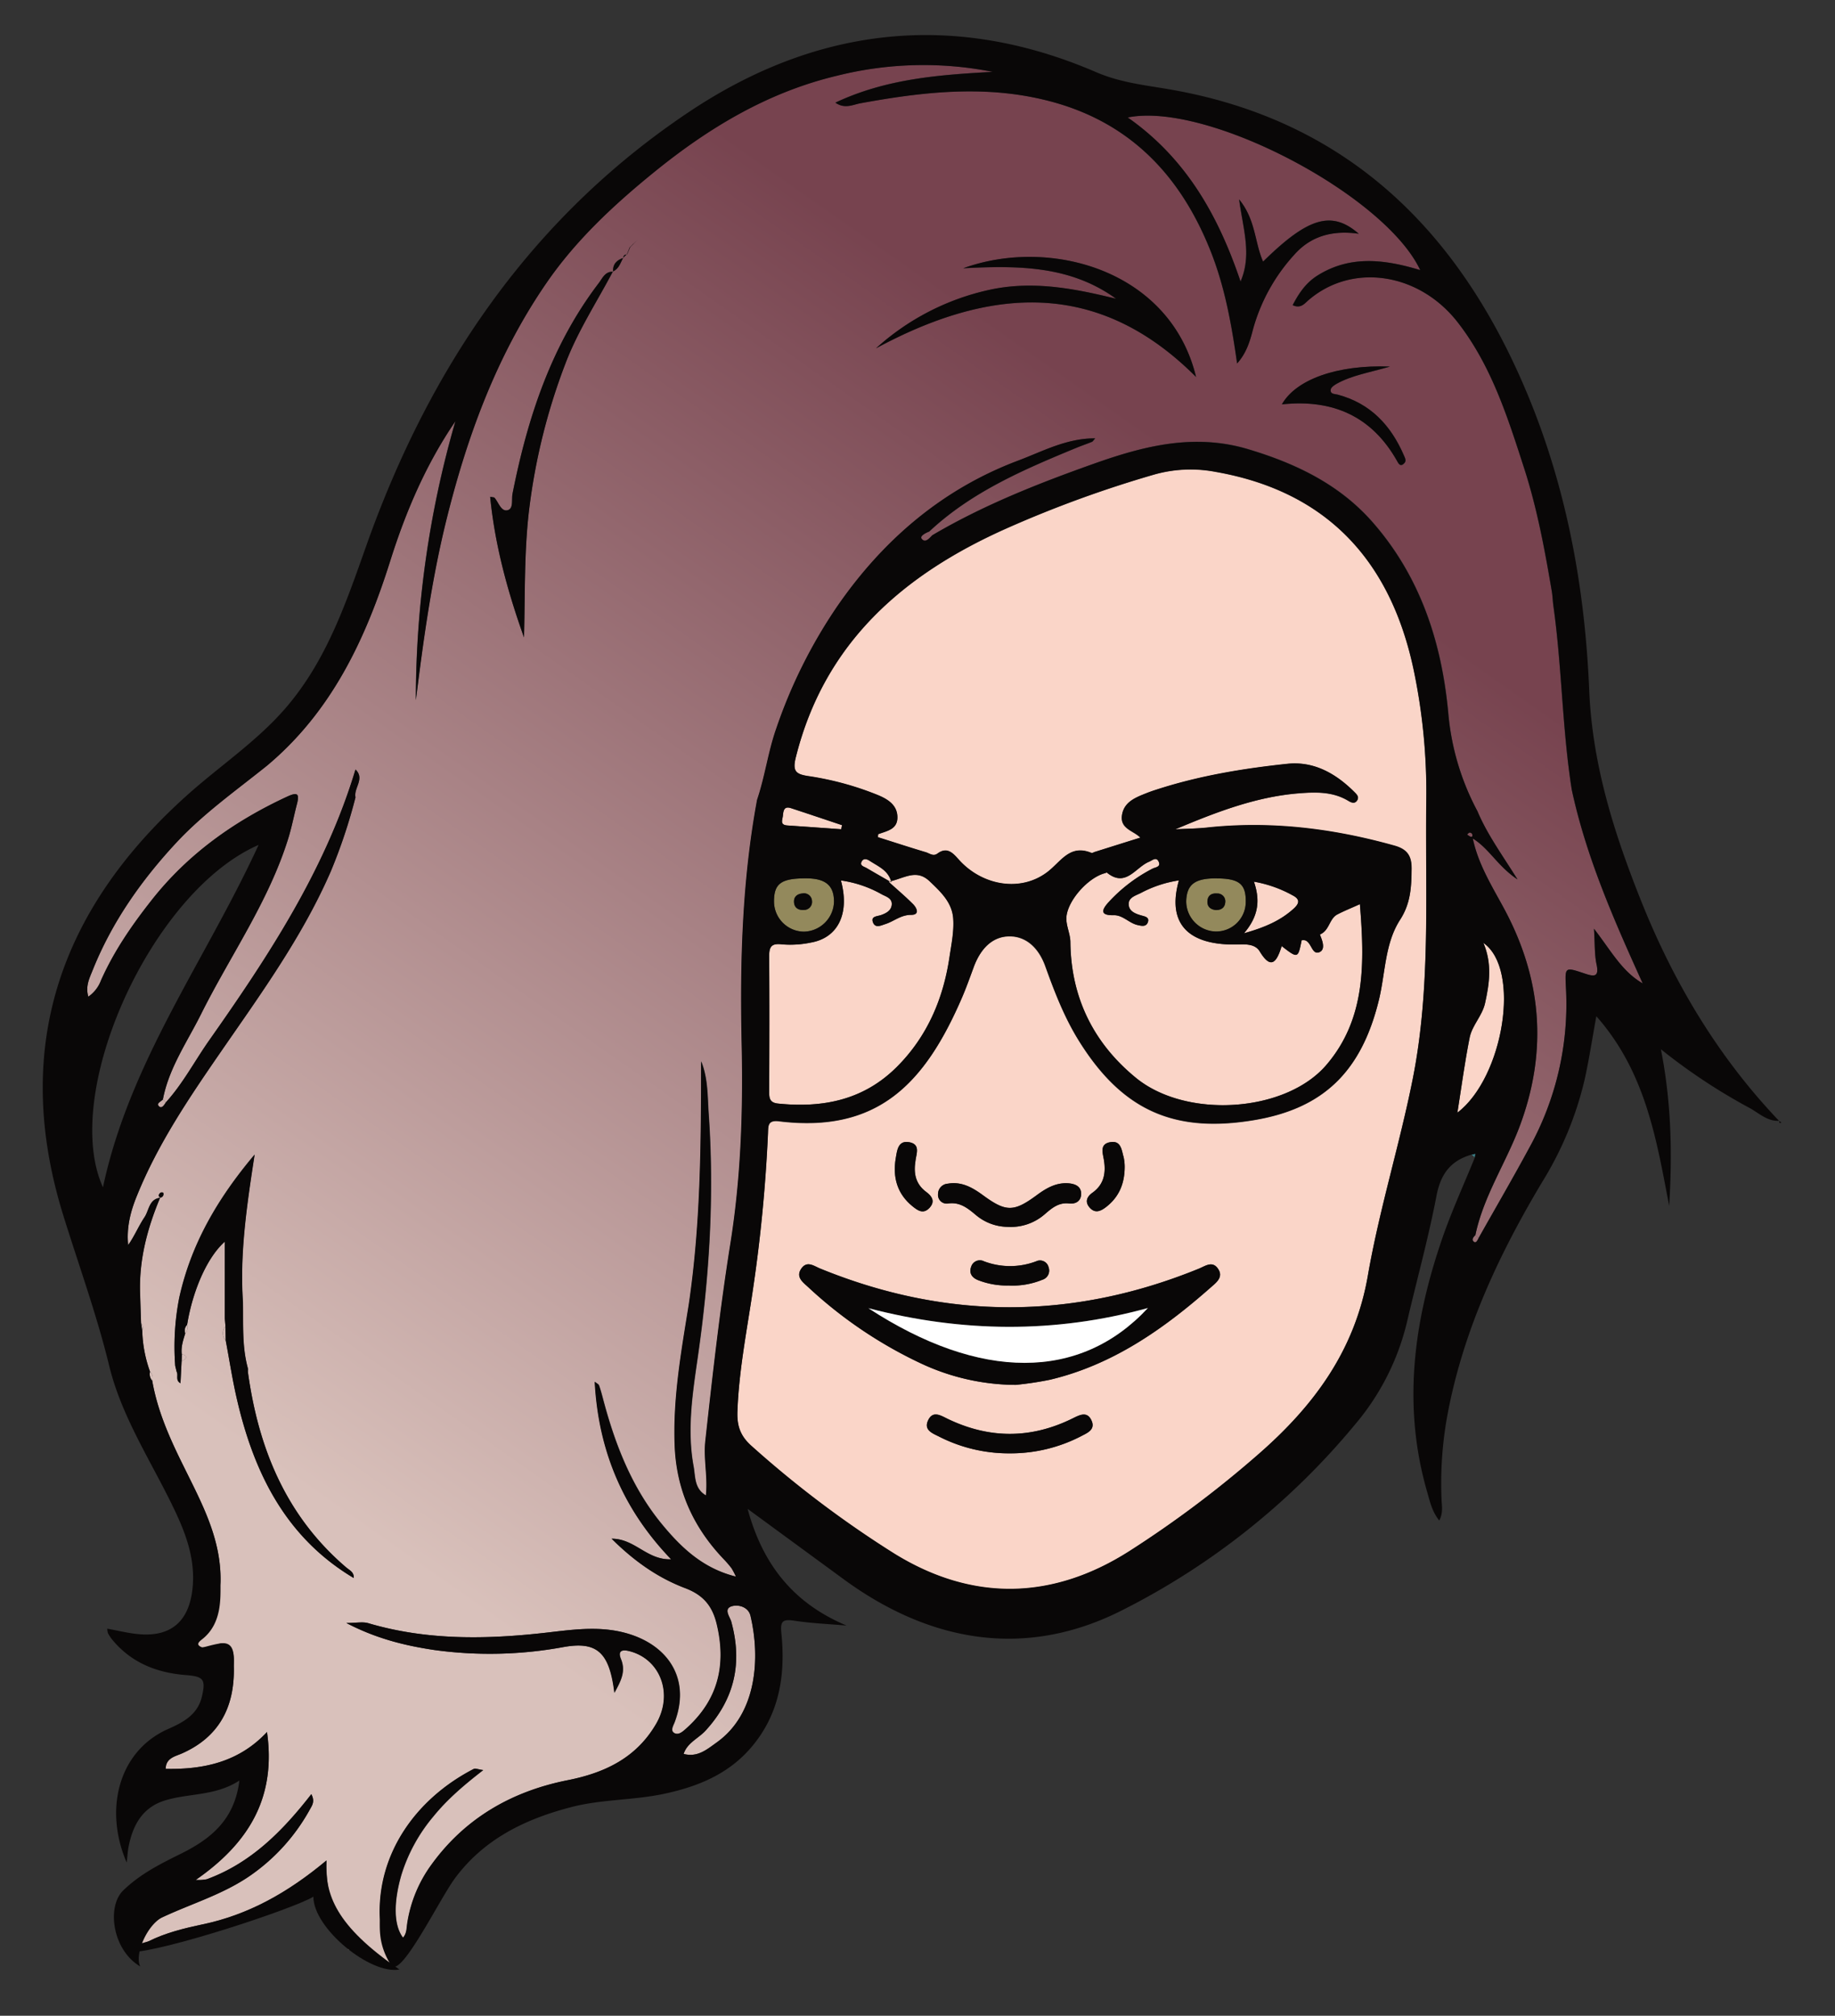 <svg id="Layer_1" data-name="Layer 1" xmlns="http://www.w3.org/2000/svg" xmlns:xlink="http://www.w3.org/1999/xlink" width="527" height="579" viewBox="0 0 527 579"><rect x="0" y="0" width="527" height="579" fill="#333333" stroke="none"/><defs><style>.cls-1{fill:url(#linear-gradient);}.cls-2{fill:url(#linear-gradient-2);}.cls-3{fill:url(#linear-gradient-3);}.cls-4{fill:url(#linear-gradient-4);}.cls-5{fill:url(#linear-gradient-5);}.cls-6{fill:url(#linear-gradient-6);}.cls-7{fill:url(#linear-gradient-7);}.cls-8{fill:url(#linear-gradient-8);}.cls-9{fill:url(#linear-gradient-9);}.cls-10{fill:url(#linear-gradient-10);}.cls-11{fill:url(#linear-gradient-11);}.cls-12{fill:url(#linear-gradient-12);}.cls-13{fill:#090707;}.cls-14{fill:#fad5c8;}.cls-15{fill:#93895c;}.cls-16{fill:#388189;}.cls-17{fill:#fff;}</style><linearGradient id="linear-gradient" x1="231.18" y1="53.94" x2="7.85" y2="371.94" gradientUnits="userSpaceOnUse"><stop offset="0" stop-color="#77434f"/><stop offset="1" stop-color="#d9c1bb"/></linearGradient><linearGradient id="linear-gradient-2" x1="265.98" y1="78.38" x2="42.65" y2="396.38" xlink:href="#linear-gradient"/><linearGradient id="linear-gradient-3" x1="257.51" y1="72.43" x2="34.17" y2="390.43" xlink:href="#linear-gradient"/><linearGradient id="linear-gradient-4" x1="502.12" y1="244.22" x2="278.79" y2="562.22" xlink:href="#linear-gradient"/><linearGradient id="linear-gradient-5" x1="446.52" y1="205.17" x2="223.19" y2="523.17" xlink:href="#linear-gradient"/><linearGradient id="linear-gradient-6" x1="348.42" y1="136.28" x2="125.09" y2="454.28" xlink:href="#linear-gradient"/><linearGradient id="linear-gradient-7" x1="416.85" y1="184.33" x2="193.51" y2="502.33" xlink:href="#linear-gradient"/><linearGradient id="linear-gradient-8" x1="269.58" y1="80.91" x2="46.25" y2="398.91" xlink:href="#linear-gradient"/><linearGradient id="linear-gradient-9" x1="274.52" y1="84.38" x2="51.18" y2="402.38" xlink:href="#linear-gradient"/><linearGradient id="linear-gradient-10" x1="266.35" y1="78.64" x2="43.02" y2="396.64" xlink:href="#linear-gradient"/><linearGradient id="linear-gradient-11" x1="283.76" y1="90.87" x2="60.43" y2="408.87" xlink:href="#linear-gradient"/><linearGradient id="linear-gradient-12" x1="269.77" y1="81.04" x2="46.44" y2="399.04" xlink:href="#linear-gradient"/></defs><title>face</title><path class="cls-1" d="M47.63,316.67c-.5.77-1.17,2-2,1.06s.68-1.32,1.18-1.94Z"/><path class="cls-2" d="M43.09,394a2.49,2.49,0,0,1,.63,2.6A2.83,2.83,0,0,1,43.09,394Z"/><path class="cls-3" d="M40.5,380.08a2.19,2.19,0,0,1,.34,2.2C40.73,381.55,40.61,380.81,40.5,380.08Z"/><path class="cls-4" d="M424.64,355.61c-.27.58-.71,1.49-1.27,1.12-.91-.6-.23-1.38.35-2Z"/><path class="cls-5" d="M421.35,239.7c.24-.2.46-.52.71-.55a.91.91,0,0,1,.74.4c.1.39.21,1.07-.63.71A5.19,5.19,0,0,1,421.35,239.7Z"/><path class="cls-6" d="M471.74,282.45c-8.19-18.09-16.19-36.18-20.37-55.66-2.75-17.47-2.81-35.2-5.26-52.69-.21-1.48-.24-3-.5-4.46-2-11.79-4.18-23.58-7.86-35-4.75-14.71-9.42-29.56-19.08-42-11.19-14.45-30.56-17.28-43.1-6.27-1,.88-2.11,2.32-4.35,1.27,1.76-3.4,3.79-6.41,7.09-8.49,9.4-5.92,19.29-4.68,29.54-1.58-10.1-21.58-61.25-48.47-84-43.84,16.93,11.87,26.1,28.46,32.4,47.12,3.31-7.66.74-15-.41-23.59,4.79,5.86,4.43,12.34,6.88,17.87,12.87-12.67,19.69-14.79,27.48-8-7.62-1.1-13.86.71-18.57,6.07a52.43,52.43,0,0,0-11.85,21.54c-.85,3.3-1.85,6.66-4.52,9.65-1.57-11.1-3.47-21.7-7.43-31.83-8.87-22.67-24.1-38.32-48.36-44-17.55-4.14-35-2.1-52.4,1.09-2.19.41-4.52,1.71-7.18-.18,14.58-6.88,29.83-8,45.19-8.84a102.08,102.08,0,0,0-44.78,1.12c-19.83,4.73-36.78,14.94-52.41,27.63-11.61,9.42-22.6,19.65-31.06,32-14.43,21-23,44.68-29,69.34-4,16.59-6.33,33.48-8.42,50.4a288.63,288.63,0,0,1,11.36-80.15c-8.49,12.4-14.27,26-18.71,40.08-7.09,22.52-16.85,43.33-35.44,58.89C67.88,227,58.5,233.62,50.75,241.92c-10.09,10.83-18.59,22.88-24.14,36.75-.89,2.23-2.14,4.61-1.24,7.61A9.92,9.92,0,0,0,29,281.61c3.74-8.41,8.89-15.88,14.57-23.08C54,245.29,67.26,235.88,82.43,228.84c3.14-1.46,3.61-.78,2.82,2.22-.83,3.2-1.45,6.46-2.42,9.62-5.63,18.25-16.72,33.81-25.13,50.69-4,8-9.2,15.43-10.92,24.42.28.29.56.59.85.88,4.92-5.42,8.3-11.92,12.48-17.86,17.07-24.26,33.35-49,42-77.78,2.78,2.66-.59,5.36,0,8A154.12,154.12,0,0,1,95,250.29c-8.17,18.8-20.16,35.27-31.7,52-9.06,13.14-18,26.36-24,41.23-1.85,4.51-3,9.13-2.49,14.11,1.83-2.59,3-5.48,4.69-8,1.32-1.94,1.28-5.15,4.46-5.57C42.2,353,39.81,362.24,40.24,372c.08,2.68.17,5.37.26,8.05a2.19,2.19,0,0,1,.34,2.2A37.54,37.54,0,0,0,43.09,394a2.49,2.49,0,0,1,.63,2.6c1.51,8.72,5.1,16.7,9,24.55,5.17,10.53,10.83,20.75,10.62,33.11-.07,4.27-5.32,15.41-5.93,16.08,0,.77-3.84,2.86.68,2.87.66-.06,4.31.05,5.07-1.15,4.76.33,3.93,4.26,4,6.95.2,11.23-4.15,19.88-14.9,24.64-1.94.86-4.63,1.3-4.68,4.43,11,.23,21.1-2,29.1-10.58,2.51,17.79-4.18,31.2-20.46,42.48a12.36,12.36,0,0,0,3.19-.2c12.67-4.64,21.77-13.85,30-24.43,1.09,2.07.24,3.21-.38,4.32a55.82,55.82,0,0,1-17.14,19.05c-7.72,5.36-16.68,8-25.08,11.91-4.41,2-9.34,3.76-10.73,9.37h5c-1-1.93.81-2,1.71-2.42,4.9-2.43,10.15-3.71,15.5-4.84,13-2.74,24.33-9,35.52-18.35-.41,9.79,2.92,17.71,6.27,25.61,3.33,0,9.27,4.94,12.61,4.94-.33-3.14-3.44-11.21-3.56-14.35-.67-18.33,10.5-34,27-42.5.43-.22,1.15.13,2.69.35-5.61,4.34-10.36,8.42-14.31,13.29a48,48,0,0,0-9.24,16.92c-2.31,8.08-2.11,14.5.52,17.93,1.13-1.24,1-2.79,1.24-4.24a38.36,38.36,0,0,1,7-16.83c9.72-13.4,23.17-21,39-24.16,10.87-2.14,19.8-6.51,25.44-16.16,5.09-8.69,1.21-18.67-7.66-20.92-2.28-.58-3.38,0-2.42,2.32,1.42,3.53-.05,6.27-1.89,9.63-1.4-11.55-4.95-14.8-14.44-13.16a116.72,116.72,0,0,1-37.2.89c-8.43-1.25-16.71-3.26-25.34-7.77,2.85,0,4.71-.41,6.3.06,16.91,5,34.14,4.67,51.37,2.69,5.63-.65,11.23-1.41,16.83-.89,15.37,1.44,25.22,12.11,19.78,26.61-.4,1.05-1.32,2.45-.11,3.14s2.39-.35,3.45-1.31c9.11-8.15,11.56-18.12,8.79-29.85-1.25-5.3-3.83-8.46-9.1-10.46-7.75-2.94-14.56-7.67-21.12-14.2,6.75,0,10.08,6.16,17.09,5.92-14-14.56-20.88-31.43-21.94-51,.58.48,1.08.7,1.2,1,.45,1.23.78,2.51,1.12,3.78,3.45,13.1,8.26,25.61,17,36.19,5.53,6.7,11.74,12.65,21.23,15a20.09,20.09,0,0,0-1.27-2.42,30.7,30.7,0,0,0-2.24-2.6c-8.69-9.12-13.56-19.75-14.07-32.56-.53-13.66,1.86-26.93,4-40.28,3.48-23.25,3.58-46.69,3.59-70.14,2,5,1.8,10.12,2.16,15.21,1.61,23.27.21,46.38-3.11,69.47-1.5,10.46-3.2,21.07-1.23,31.71.53,2.88.15,6.33,3.55,8.3.59-5.37-.73-10.46-.16-15.66,2.09-19,4.21-37.93,7.22-56.82s3.65-38.08,3.22-57.25c-.52-23.49.14-46.91,4.43-70.1,2.26-6.66,3.13-13.65,5.46-20.34a145.44,145.44,0,0,1,17.51-35.15c13.1-19,30.12-33.7,52-41.93,7.05-2.65,13.88-6.42,22.11-6.39-.51.57-.67.89-.92,1-1.53.62-3.11,1.15-4.64,1.79-15.07,6.22-30,12.63-42.13,24-2.86.36-2.6,2.28-2.46,2.45s2.26,1,3.3-1.4c14.64-8.64,30.37-14.86,46.32-20.53,14.45-5.14,28.93-8.88,44.51-4.2,13.64,4.09,26.06,10.06,35.53,20.79,13.81,15.65,20,34.65,21.88,55A73.19,73.19,0,0,0,424.31,233c2.77,6.6,7,12.4,11.51,19.6-5.7-3.8-8.16-8.89-12.84-11.75,1.54,7.33,5.41,13.53,8.84,19.87,10.89,20.1,12.73,40.71,4.79,62.33-3.94,10.73-10.52,20.35-12.89,31.7l.92.86c4.87-8.66,9.88-17.25,14.6-26a85.25,85.25,0,0,0,10.53-45.05c-.32-6.92-.67-6.94,5.43-4.91,2.66.89,4.1,1,3.32-2.67-.61-2.91-.46-6-.74-10.23C462.68,273.05,465.74,279,471.74,282.45ZM46,344c-.65-.45-.41-1,.06-1.41a.93.93,0,0,1,.76,0A1,1,0,0,1,46,344ZM68.09,402.1c-1.32-5.64-2.19-11.4-3.27-17.1a2.93,2.93,0,0,1-.06-4c-.06-.76-.13-1.51-.19-2.26V356.64C59.62,361.05,55.74,369.91,54,379l-.27,1.52A2.47,2.47,0,0,1,53.2,383c-.6,1.95-1.26,3.88-1,6,.61.12,1.35.31,1.2,1-.08.41-.81.68-1.25,1-.1,2.06-.21,4.13-.32,6.31-1.55-.83-.52-2.34-1.11-3.33l-.4-1.67a73.06,73.06,0,0,1,1.15-19.63c3.37-15.17,10.79-28.19,21.63-41.05-2.32,15-4.28,28.54-3.36,42.31h0c.13,6.37-.3,12.78,1.4,19a4.09,4.09,0,0,1,.28.7c0,.08-.16.21-.24.31,3,22,10.92,41.47,28.24,56.26.92.79,2.31,1.38,2.14,3C82.13,441.64,73,423.22,68.09,402.1Zm94.25-297.6a176.52,176.52,0,0,0-10.44,42.26c-1.41,12.06-1.1,24.14-1.42,36.32-4.66-13.07-8.34-26.36-9.72-40.4.7.16,1.12.12,1.27.3,1.15,1.36,1.88,4,3.7,3.57s1.11-3.06,1.46-4.79C151.52,120,158.31,99.21,172,81.26c1-1.36,1.77-3.24,4-3.21C171.33,86.83,165.88,95.14,162.34,104.5Zm13.72-26.56c-.09-2.06,1-3.21,2.86-3.84C178.16,75.52,177.72,77.19,176.06,77.94Zm3-4a.88.88,0,0,1,.87-.8ZM183,69h0l.13-.08Zm68.57,31.09a71.12,71.12,0,0,1,32.68-16.84c12.39-2.69,24.32-.37,36.3,2.58-13.13-9.53-28.17-9.59-43.9-8.76,25.09-9.09,59.49.63,66.87,31.23C315.18,79.86,284.06,82.52,251.55,100.07Zm151.53,33.22c-1.07.84-1.44-.23-1.78-.84-7.27-12.91-18.53-17.87-33.11-16.3,4-7.19,15.85-11.44,31-10.86-6,1.74-10.95,2.51-15.33,4.95-.67.38-1.57,1-1.68,1.59-.27,1.45,1.18,1.29,2,1.52,9.39,2.51,15.25,8.78,19,17.44C403.72,131.88,404,132.54,403.08,133.29Z"/><path class="cls-7" d="M210.38,461.31c-2.81.67-.74,3.12-.37,4.45,3.26,11.83,1,22.16-7.36,31.32-2.05,2.25-5.27,3.47-6.32,6.71,4,1.08,6.75-1.32,9.55-3.33,11.57-8.29,12.47-24.38,9.67-36.29C215,461.64,212.26,460.86,210.38,461.31Z"/><path class="cls-8" d="M52.19,391l.05-2c.61.12,1.35.31,1.2,1C53.36,390.41,52.63,390.68,52.19,391Z"/><path class="cls-9" d="M64.76,381l.06,4A2.93,2.93,0,0,1,64.76,381Z"/><path class="cls-10" d="M53.2,383a2.3,2.3,0,0,1,.57-2.47A2.47,2.47,0,0,1,53.2,383Z"/><path class="cls-11" d="M71.22,394l0-1a4.09,4.09,0,0,1,.28.7C71.48,393.77,71.3,393.9,71.22,394Z"/><path class="cls-12" d="M50.36,392.33l.4,1.67Z"/><path class="cls-13" d="M37.5,560.72c-1-1.94,4.31-2.7,5.21-3.14,4.9-2.43,10.15-3.71,15.5-4.84,13-2.74,24.33-9,35.52-18.35-.41,9.79,2.57,18.69,21,31.33C106.4,567.26,90,553.93,90,544.8,84.33,548.28,46.5,560.72,37.5,560.72Z"/><path class="cls-13" d="M511,322l.62.44c-.61.28-.72,0-.53-.51Z"/><path class="cls-14" d="M337.54,238.21c11.61-4.89,23.07-9.34,35.45-10.31,4.82-.38,9.67-.53,14.09,2.08.86.51,1.89,1.1,2.64,0s-.18-1.84-.87-2.54c-5.3-5.31-11.63-8.85-19.18-8-12.74,1.35-25.4,3.48-37.66,7.44-.95.31-1.89.64-2.81,1-3.13,1.25-6.44,2.48-7,6.38s3.37,4.37,5.29,6.37l-13.11,4.12c-.32.1-.71.38-.94.28-6.27-2.6-8.78,2.57-12.76,5.56-7.68,5.76-18.54,3.83-25.2-3.48-1.66-1.82-3.35-4.05-6.28-1.89-1.2.88-2.26-.07-3.3-.38-4.6-1.37-9.17-2.87-13.77-4.32,0-.28,0-.83.11-.89,2.43-.93,5.46-1.39,5.47-4.79s-2.66-5.19-5.52-6.39a86.69,86.69,0,0,0-20.18-5.5c-3.44-.55-4.47-1.42-3.48-5.38,8.25-33,30.95-52.6,60.6-65.8a331,331,0,0,1,42.17-15.39,38.31,38.31,0,0,1,17.73-.83c31,5.41,50,24.39,56.87,56.52a171.31,171.31,0,0,1,3.7,38.24c-.33,26.61,1.35,53.41-3.9,79.72-3.77,18.92-9.59,37.46-12.88,56.45-3.74,21.56-15.57,37.44-31.37,51.24a309.22,309.22,0,0,1-37.13,27.89c-22.11,14.1-45.07,14.54-67.41.77a301.76,301.76,0,0,1-41.06-30.95c-3.23-2.85-4.24-5.77-4.09-9.93.4-11.21,2.51-22.16,4.18-33.19a438.4,438.4,0,0,0,4.6-46.73c.09-2-.15-3.88,3.15-3.47,28.43,3.47,41.93-10.88,52.56-35.48,1.25-2.9,2.3-5.89,3.4-8.85,2.13-5.7,5.69-8.77,10.25-8.79s8.29,3,10.33,8.68c2.65,7.36,5.45,14.63,9.62,21.33,12.36,19.85,27.2,26.62,50.25,22.78,20-3.33,30.9-14,35.9-34.54,1.87-7.73,1.67-16.18,6.08-23,3.06-4.73,3.25-9.47,3.3-14.64,0-3.8-1.35-5.64-5.07-6.68-17.67-4.94-35.56-7.09-53.87-5.13C343.51,238,340.52,238.05,337.54,238.21Zm-45.9,159.58a95.68,95.68,0,0,0,9.93-1.49c18-4.28,32.65-14.56,46.24-26.58,1.62-1.43,3.68-3,1.93-5.4-1.59-2.21-3.57-.68-5.37.06q-54.39,22.2-108.79,0c-1.78-.72-3.73-2.33-5.37-.09-1.78,2.46.32,3.95,1.9,5.4a125.89,125.89,0,0,0,32.55,22A64.8,64.8,0,0,0,291.64,397.79Zm-1.71,19.67a44.09,44.09,0,0,0,20.67-5c1.74-.91,4-1.84,2.93-4.38-1.25-2.85-3.4-1.69-5.45-.68-12,5.93-24,5.89-36,.08-2-1-4.18-2.32-5.51.48s1.36,3.75,3.19,4.68A44.15,44.15,0,0,0,289.93,417.46Zm-.53-65.06A14.85,14.85,0,0,0,300,348.8c2-1.73,4-3.48,7-3.13,1.95.23,3.42-.69,3.49-2.63.08-2.24-1.63-3-3.67-3.16-3.56-.25-6.4,1.43-9.1,3.43-6.58,4.85-8.82,4.85-15.42,0-3-2.19-6.15-4-10.1-3.32a3,3,0,0,0-2.81,3,2.5,2.5,0,0,0,2.88,2.71c3.41-.51,5.68,1.37,8,3.3A14.39,14.39,0,0,0,289.4,352.4Zm.26,16.85a22.62,22.62,0,0,0,9.69-1.67,2.75,2.75,0,0,0,1.79-3.59,2.53,2.53,0,0,0-3.55-1.71,21.12,21.12,0,0,1-15,0,2.61,2.61,0,0,0-3.67,1.53c-.69,1.89.25,3.19,2,3.89A22.84,22.84,0,0,0,289.66,369.25Zm-26.74-35.76c.21-2.05,1.49-4.71-1.66-5.38-3.38-.71-3.62,2.38-4,4.53-.93,5.44.36,10.27,4.84,13.88,1.47,1.19,3.09,2.28,4.82.44s.7-3.39-.91-4.58C262.93,340.09,262.35,337,262.92,333.49ZM323,335.1a13.37,13.37,0,0,0-.3-2.73c-.59-2-.7-4.79-3.76-4.31-3.24.52-2.22,3.12-1.89,5.2.58,3.7,0,6.93-3.27,9.31-1.46,1-2.36,2.49-.89,4.23,1.61,1.9,3.26,1.07,4.81-.13C321.39,343.8,323,340,323,335.1Z"/><path class="cls-14" d="M368.09,271.75c4.66,3.61,4.68,3.6,5.75-1.68a3.54,3.54,0,0,1,.92,0c2,.55,2.09,4.38,4.26,3.38s-.12-5,.11-5.06c2.68-1.12,2.63-4.47,4.88-5.69,1.88-1,3.88-1.78,6.56-3,1.33,16.63,1.8,32.82-9.62,46.17-11.72,13.7-40.17,15.59-54.67,3.75-12.16-9.93-18.69-23-18.86-39,0-2.28-1.2-4.56-1.16-6.83.08-4.89,6.25-11.82,11.16-13,.16,0,.39-.24.44-.19,5.45,4.49,8.24-1.47,12.13-3.07,1-.41,2.17-1.62,2.85.12.54,1.4-1.06,1.45-1.82,1.85a45,45,0,0,0-12.63,9.66c-1.88,2.08-2.61,3.82,1.48,3.72,2.64-.06,4.4,2.27,6.84,2.82,1.13.26,2.51.61,3-.89.4-1.31-.8-1.55-1.77-1.82-1.82-.51-3.8-1.22-3.77-3.37,0-1.87,2.08-2.4,3.53-3.14a34,34,0,0,1,10.9-3.6C335.11,265.15,341,271.8,356,271.28c2.38-.09,4.64.08,5.8,2C364.94,278.5,366.61,276.6,368.09,271.75Z"/><path class="cls-14" d="M241.5,252.9a33,33,0,0,1,11.79,4c1.26.69,3,1.14,2.84,3-.17,1.69-1.63,2.43-3.07,2.94-1.16.41-3.08.3-2.27,2.22.69,1.6,2.29.76,3.53.36,2.48-.8,4.43-2.65,7.4-2.64,2.54,0,1.61-2,.5-3.1-2.09-2.08-4.35-4-7-6.41,4.65-1,7.94-3.81,11.84-.09,3.23,3.08,6.39,6.06,6.72,10.65.27,3.74-.55,7.59-1.09,11.23-1.78,11.87-6.39,22.71-15.11,31.41C248,316,236.34,318.29,223.47,317c-2.32-.24-2.58-1.41-2.57-3.32.06-13,.09-26,0-39,0-2.78.66-3.77,3.69-3.41a29,29,0,0,0,8.34-.53C240.68,269.35,244.09,262.39,241.5,252.9Z"/><path class="cls-14" d="M418.55,319.61c1.15-7.22,2.11-14.44,3.54-21.56.71-3.54,3.63-6.28,4.43-9.91,1.25-5.67,2.07-11.31-.48-17.31C436.9,278.4,431.8,309.5,418.55,319.61Z"/><path class="cls-15" d="M231.4,252.29c5.7,0,8.15,2,8.12,6.8a8.85,8.85,0,0,1-8.67,8.52,8.69,8.69,0,0,1-8.56-8.55C222.25,253.82,224.28,252.31,231.4,252.29Zm1.8,6.5a2.31,2.31,0,0,0-2.77-2.16c-1.51.14-2.52,1-2.39,2.58s1.29,2.25,2.78,2.16A2.31,2.31,0,0,0,233.2,258.79Z"/><path class="cls-15" d="M349.53,252.31c6.46.05,8.37,1.67,8.24,7a8.51,8.51,0,0,1-8.7,8.29,8.71,8.71,0,0,1-8.4-8.71C340.83,254,343.19,252.25,349.53,252.31Zm-.43,9.08c1.53.06,2.64-.62,2.78-2.16a2.26,2.26,0,0,0-2.35-2.59c-1.5-.12-2.64.49-2.76,2.13S347.58,261.18,349.1,261.39Z"/><path class="cls-14" d="M357.25,268.09c4.41-5.15,4.59-9.77,2.87-14.83a35.37,35.37,0,0,1,11.12,3.93c2.07,1.07,2,2.22.37,3.75C367.86,264.37,363.43,266.35,357.25,268.09Z"/><path class="cls-14" d="M241.59,238.19c-5.15-.36-10.29-.74-15.43-1.07-2.29-.15-1.42-1.64-1.31-2.85.13-1.43.35-2.77,2.31-2.13,4.9,1.6,9.78,3.26,14.67,4.89Z"/><path class="cls-14" d="M256,253.45c-2.39-1.37-4.78-2.73-7.16-4.12-.76-.45-2.12-.69-1.29-2,.54-.85,1.49-.54,2.19-.07C252.23,248.88,255.2,250,256,253.45Z"/><path class="cls-16" d="M422.65,331.64l1.08-.26-.18,1.08C423.26,332.19,423,331.91,422.65,331.64Z"/><path class="cls-13" d="M51.51,372.7c3.37-15.17,10.79-28.19,21.63-41.05-2.32,15-4.28,28.54-3.36,42.31.13,6.37-.3,12.78,1.4,19l0,1c3,22,10.92,41.47,28.24,56.26.94.81,2.38,1.4,2.14,3.09l.08,0C82.16,441.7,73,423.25,68.09,402.1c-1.32-5.64-2.19-11.4-3.27-17.1l-.06-4c-.06-.76-.13-1.51-.19-2.26V356.64C59.62,361.05,55.74,369.91,54,379l-.27,1.52A2.3,2.3,0,0,0,53.2,383c-.6,1.95-1.26,3.88-1,6l-.05,2-.32,6.31c-1.55-.83-.52-2.34-1.11-3.33l-.4-1.67A73.06,73.06,0,0,1,51.51,372.7Z"/><path class="cls-13" d="M251.55,100.07a71.12,71.12,0,0,1,32.68-16.84c12.39-2.69,24.32-.37,36.3,2.58-13.13-9.53-28.17-9.59-43.9-8.76,25.09-9.09,59.49.63,66.87,31.23C315.18,79.86,284.06,82.52,251.55,100.07Z"/><path class="cls-13" d="M176,78c-4.62,8.8-10.09,17.14-13.64,26.52a176.52,176.52,0,0,0-10.44,42.26c-1.41,12.06-1.1,24.14-1.42,36.32-4.66-13.07-8.34-26.36-9.72-40.4.7.16,1.12.12,1.27.3,1.15,1.36,1.88,4,3.7,3.57s1.11-3.06,1.46-4.79C151.52,120,158.31,99.21,172,81.26c1.05-1.38,1.79-3.33,4.08-3.21Z"/><path class="cls-13" d="M399.19,105.29c-6,1.74-10.95,2.51-15.33,4.95-.67.38-1.57,1-1.68,1.59-.27,1.45,1.18,1.29,2,1.52,9.39,2.51,15.25,8.78,19,17.44.48,1.09.78,1.75-.16,2.5s-1.44-.23-1.78-.84c-7.27-12.91-18.53-17.87-33.11-16.3C372.17,109,384,104.71,399.19,105.29Z"/><path class="cls-13" d="M179,74c-.81,1.47-1.23,3.24-3,4l.08.07c-.15-2.18,1.05-3.37,3-4Z"/><path class="cls-13" d="M180.89,70.94c-.28.69-.56,1.38-.85,2.07l.07.07L181,71Z"/><path class="cls-13" d="M179,74.05c0-.68.44-.94,1.07-1L180,73,179,74Z"/><path class="cls-13" d="M181.91,70l-1,1L181,71l1-1Z"/><path class="cls-13" d="M183,69l-1.06,1,.06,0,1-1Z"/><polygon class="cls-13" points="182.99 68.97 183.12 68.89 182.97 69 182.99 68.97"/><path class="cls-13" d="M291.64,397.79a64.8,64.8,0,0,1-27-6.09,125.89,125.89,0,0,1-32.55-22c-1.58-1.45-3.68-2.94-1.9-5.4,1.64-2.24,3.59-.63,5.37.09q54.41,22.22,108.79,0c1.8-.74,3.78-2.27,5.37-.06,1.75,2.43-.31,4-1.93,5.4-13.59,12-28.22,22.3-46.24,26.58A95.68,95.68,0,0,1,291.64,397.79Zm38-22.08c-26.74,7.37-53.5,7-80.27.05C281.5,396.72,310.21,396.66,329.67,375.71Z"/><path class="cls-13" d="M289.93,417.45a44,44,0,0,1-20.21-4.78c-1.83-.93-4.53-1.83-3.19-4.68s3.49-1.46,5.51-.48c12,5.81,24,5.85,36-.08,2.05-1,4.2-2.17,5.45.68,1.12,2.54-1.19,3.47-2.93,4.38A44,44,0,0,1,289.93,417.45Z"/><path class="cls-13" d="M289.4,352.4a14.39,14.39,0,0,1-9.14-3.41c-2.3-1.93-4.57-3.81-8-3.3A2.5,2.5,0,0,1,269.4,343a3,3,0,0,1,2.81-3c4-.69,7.1,1.13,10.1,3.32,6.6,4.84,8.84,4.84,15.42,0,2.7-2,5.54-3.68,9.1-3.43,2,.15,3.75.92,3.67,3.16-.07,1.94-1.54,2.86-3.49,2.63-3-.35-5,1.4-7,3.13A14.85,14.85,0,0,1,289.4,352.4Z"/><path class="cls-13" d="M289.66,369.24a22.64,22.64,0,0,1-8.73-1.52c-1.78-.7-2.72-2-2-3.89a2.61,2.61,0,0,1,3.67-1.53,21.12,21.12,0,0,0,15,0,2.53,2.53,0,0,1,3.55,1.71,2.75,2.75,0,0,1-1.79,3.59A22.47,22.47,0,0,1,289.66,369.24Z"/><path class="cls-13" d="M262.91,333.49c-.56,3.52,0,6.6,3.11,8.89,1.61,1.19,2.68,2.69.91,4.58s-3.35.75-4.82-.44c-4.48-3.61-5.77-8.44-4.84-13.88.37-2.15.61-5.24,4-4.53C264.41,328.78,263.13,331.44,262.91,333.49Z"/><path class="cls-13" d="M323,335.1c0,4.86-1.63,8.7-5.3,11.57-1.55,1.2-3.2,2-4.81.13-1.47-1.74-.57-3.19.89-4.23,3.3-2.38,3.85-5.61,3.27-9.31-.33-2.08-1.35-4.68,1.89-5.2,3.06-.48,3.17,2.33,3.76,4.31A13.37,13.37,0,0,1,323,335.1Z"/><path class="cls-13" d="M46.11,344.05c-.8-.46-.55-1,0-1.48a.93.93,0,0,1,.76,0A1,1,0,0,1,46,344Z"/><path class="cls-13" d="M233.2,258.79a2.31,2.31,0,0,1-2.38,2.58c-1.49.09-2.65-.56-2.78-2.16s.88-2.44,2.39-2.58A2.31,2.31,0,0,1,233.2,258.79Z"/><path class="cls-13" d="M349.1,261.4c-1.52-.22-2.45-1-2.33-2.63s1.26-2.25,2.76-2.13a2.26,2.26,0,0,1,2.35,2.59C351.74,260.77,350.63,261.45,349.1,261.4Z"/><path class="cls-17" d="M329.67,375.71c-19.46,21-48.17,21-80.27.05C276.17,382.74,302.93,383.08,329.67,375.71Z"/><path class="cls-13" d="M422.65,331.64c-6,1.72-8.89,5.52-10.1,11.84-2.34,12.25-5.69,24.3-8.52,36.45a70.89,70.89,0,0,1-14.78,29.13,208.61,208.61,0,0,1-67.09,53.52c-27.56,13.94-55,9.26-79.91-9l-27.54-20.18c4.46,16.47,13.56,27.28,28.42,33.52-5-.44-10.13-.64-15.12-1.41-3.31-.5-3.94.28-3.61,3.54,1.22,12-.49,23.26-8.62,32.82-6.48,7.62-15.1,11.19-24.55,13.27-9,2-18.24,1.61-27.15,3.92-13.21,3.43-25,9.12-33.38,20.39-4.52,6.08-15.73,29.24-18.4,25-3.85-6.08-3.13-10.72-3.25-13.86-.67-18.33,10.5-34,27-42.5.43-.22,1.15.13,2.69.35-5.61,4.34-10.36,8.42-14.31,13.29a48,48,0,0,0-9.24,16.92c-2.31,8.08-2.11,14.5.52,17.93,1.13-1.24,1-2.79,1.24-4.24a38.36,38.36,0,0,1,7-16.83c9.72-13.4,23.17-21,39-24.16,10.87-2.14,19.8-6.51,25.44-16.16,5.09-8.69,1.21-18.67-7.66-20.92-2.28-.58-3.38,0-2.42,2.32,1.42,3.53-.05,6.27-1.89,9.63-1.4-11.55-4.95-14.8-14.44-13.16a116.72,116.72,0,0,1-37.2.89c-8.43-1.25-16.71-3.26-25.34-7.77,2.85,0,4.71-.41,6.3.06,16.91,5,34.14,4.67,51.37,2.69,5.63-.65,11.23-1.41,16.83-.89,15.37,1.44,25.22,12.11,19.78,26.61-.4,1.05-1.32,2.45-.11,3.14s2.39-.35,3.45-1.31c9.11-8.15,11.56-18.12,8.79-29.85-1.25-5.3-3.83-8.46-9.1-10.46-7.75-2.94-14.56-7.67-21.12-14.2,6.75,0,10.08,6.16,17.09,5.92-14-14.56-20.88-31.43-21.94-51,.58.48,1.08.7,1.2,1,.45,1.23.78,2.51,1.12,3.78,3.45,13.1,8.26,25.61,17,36.19,5.53,6.7,11.74,12.65,21.23,15a20.09,20.09,0,0,0-1.27-2.42,30.7,30.7,0,0,0-2.24-2.6c-8.69-9.12-13.56-19.75-14.07-32.56-.53-13.66,1.86-26.93,4-40.28,3.48-23.25,3.58-46.69,3.59-70.14,2,5,1.8,10.12,2.16,15.21,1.61,23.27.21,46.38-3.11,69.47-1.5,10.46-3.2,21.07-1.23,31.71.53,2.88.15,6.33,3.55,8.3.59-5.37-.73-10.46-.16-15.66,2.09-19,4.21-37.93,7.22-56.82s3.65-38.08,3.22-57.25c-.52-23.49.14-46.91,4.43-70.1,2.26-6.66,3.13-13.65,5.46-20.34a145.44,145.44,0,0,1,17.51-35.15c13.1-19,30.12-33.7,52-41.93,7.05-2.65,13.88-6.42,22.11-6.39-.51.57-.67.89-.92,1-1.53.62-3.11,1.15-4.64,1.79-15.07,6.22-30,12.63-42.13,24-1,.44-2.65,1.27-2.13,2,1,1.35,2.12,0,3-.91,14.64-8.64,30.37-14.86,46.32-20.53,14.45-5.14,28.93-8.88,44.51-4.2,13.64,4.09,26.06,10.06,35.53,20.79,13.81,15.65,20,34.65,21.88,55A73.19,73.19,0,0,0,424.31,233c2.77,6.6,7,12.4,11.51,19.6-5.7-3.8-8.16-8.89-12.84-11.75,1.54,7.33,5.41,13.53,8.84,19.87,10.89,20.1,12.73,40.71,4.79,62.33-3.94,10.73-10.52,20.35-12.89,31.7-.58.6-1.26,1.38-.35,2,.56.37,1-.54,1.27-1.12,4.87-8.66,9.88-17.25,14.6-26a85.25,85.25,0,0,0,10.53-45.05c-.32-6.92-.67-6.94,5.43-4.91,2.66.89,4.1,1,3.32-2.67-.61-2.91-.46-6-.74-10.23,4.9,6.3,8,12.24,14,15.7-8.19-18.09-16.19-36.18-20.37-55.66-2.75-17.47-2.81-35.2-5.26-52.69-.21-1.48-.24-3-.5-4.46-2-11.79-4.18-23.58-7.86-35-4.75-14.71-9.42-29.56-19.08-42-11.19-14.45-30.56-17.28-43.1-6.27-1,.88-2.11,2.32-4.35,1.27,1.76-3.4,3.79-6.41,7.09-8.49,9.4-5.92,19.29-4.68,29.54-1.58-10.1-21.58-61.25-48.47-84-43.84,16.93,11.87,26.1,28.46,32.4,47.12,3.31-7.66.74-15-.41-23.59,4.79,5.86,4.43,12.34,6.88,17.87,12.87-12.67,19.69-14.79,27.48-8-7.62-1.1-13.86.71-18.57,6.07a52.43,52.43,0,0,0-11.85,21.54c-.85,3.3-1.85,6.66-4.52,9.65-1.57-11.1-3.47-21.7-7.43-31.83-8.87-22.67-24.1-38.32-48.36-44-17.55-4.14-35-2.1-52.4,1.09-2.19.41-4.52,1.71-7.18-.18,14.58-6.88,29.83-8,45.19-8.84a102.08,102.08,0,0,0-44.78,1.12c-19.83,4.73-36.78,14.94-52.41,27.63-11.61,9.42-22.6,19.65-31.06,32-14.43,21-23,44.68-29,69.34-4,16.59-6.33,33.48-8.42,50.4a288.63,288.63,0,0,1,11.36-80.15c-8.49,12.4-14.27,26-18.71,40.08-7.09,22.52-16.85,43.33-35.44,58.89C67.88,227,58.5,233.62,50.75,241.92c-10.09,10.83-18.59,22.88-24.14,36.75-.89,2.23-2.14,4.61-1.24,7.61A9.92,9.92,0,0,0,29,281.61c3.74-8.41,8.89-15.88,14.57-23.08C54,245.29,67.26,235.88,82.43,228.84c3.14-1.46,3.61-.78,2.82,2.22-.83,3.2-1.45,6.46-2.42,9.62-5.63,18.26-16.72,33.81-25.13,50.69-4,8-9.2,15.43-10.92,24.42-.5.62-2,1.13-1.18,1.94s1.53-.29,2-1.06c4.92-5.42,8.3-11.92,12.48-17.86,17.07-24.26,33.35-49,42-77.78,2.78,2.66-.59,5.36,0,8A154.12,154.12,0,0,1,95,250.29c-8.17,18.8-20.16,35.27-31.7,52-9.06,13.14-18,26.36-24,41.23-1.85,4.51-3,9.13-2.49,14.11,1.83-2.59,3-5.48,4.69-8,1.34-2,1.27-5.27,4.63-5.6L46,344c-3.76,9-6.17,18.22-5.74,28,.08,2.68.17,5.37.26,8.05l.34,2.2A37.54,37.54,0,0,0,43.09,394a2.83,2.83,0,0,0,.63,2.6c1.51,8.72,5.1,16.7,9,24.55,5.17,10.53,10.83,20.75,10.62,33.11-.07,4.27.65,12-5.34,16.64-1.13.89-1.7,1.61.09,2.31.66-.06,2.68-.76,5.07-1.15,4.71-.77,3.93,4.26,4,6.95.2,11.23-4.15,19.88-14.9,24.64-1.94.86-4.63,1.3-4.68,4.43,11,.23,21.1-2,29.1-10.58,2.51,17.79-4.18,31.2-20.46,42.48a12.36,12.36,0,0,0,3.19-.2c12.67-4.64,21.77-13.85,30-24.43,1.09,2.07.24,3.21-.38,4.32a55.82,55.82,0,0,1-17.14,19.05c-7.72,5.36-16.68,8-25.08,11.91-4.41,2-8.3,10.68-6.53,14.21-8-4.71-9.7-17.17-4.89-21.84s10.51-7.55,16.36-10.44c8.51-4.2,15.61-9.64,17-21.13C61.78,516,54.05,515,47.08,517.25c-6.25,2.06-8.94,7.08-10.14,13.13-.27,1.37-.34,2.79-.55,4.62-6.55-15.09-2.45-32,11.85-38.35,4.28-1.9,8.5-4.07,9.73-9.28,1.17-4.94.54-5.83-4.54-6.22-8.48-.66-15.86-3.59-21.36-10.38A12.28,12.28,0,0,1,31,469.1a5.08,5.08,0,0,1-.19-1.28c3.12.55,6.12,1.33,9.16,1.58,9,.77,14.14-3.56,15.26-12.6,1.19-9.62-2.53-18-6.64-26.23C42.32,418.06,34.7,406,31.38,392.38c-3.58-14.72-8.73-28.86-13.2-43.26C3.31,301.25,17,261.36,53.69,228.45c9.29-8.34,19.79-15.29,28.07-24.77,11.92-13.65,17.56-30.34,23.48-47.05,18.06-50.95,47.2-94.08,92.62-124.47,36.57-24.46,76-29.09,116.9-11.45,6.81,2.94,13.62,3.69,20.61,4.87,49.05,8.29,81,37.86,100.86,82,13,28.79,18.88,59.39,20.18,90.68.9,21.48,7.19,41.22,15,60.74,9.36,23.38,22.12,44.71,39.57,63l.09-.07c-3.46.25-5.84-2.16-8.53-3.64A167.23,167.23,0,0,1,477,301.38c3.07,15.64,3.27,30.24,2.38,45-3.66-19.11-6.74-38.43-20.92-54.48-1.23,6.7-2.11,12.63-3.43,18.48a98.47,98.47,0,0,1-12,28.93c-12.74,21.27-23.1,43.5-27.52,68.13a108.22,108.22,0,0,0-1.5,23.37c.06,1.78.5,3.61-.66,5.94-2.09-2.58-2.68-5.45-3.46-8.16-7.21-24.85-3.88-49.13,4.36-73,2.71-7.84,6.19-15.41,9.31-23.1l.18-1.08Zm-85.11-93.43c3-.16,6-.19,8.93-.51,18.31-2,36.2.19,53.87,5.13,3.72,1,5.12,2.88,5.07,6.68-.05,5.17-.24,9.91-3.3,14.64-4.41,6.85-4.21,15.3-6.08,23-5,20.55-15.91,31.21-35.9,34.54-23.05,3.84-37.89-2.93-50.25-22.78-4.17-6.7-7-14-9.62-21.33-2-5.65-5.74-8.71-10.33-8.68s-8.12,3.09-10.25,8.79c-1.1,3-2.15,5.95-3.4,8.85-10.63,24.6-24.13,38.95-52.56,35.48-3.3-.41-3.06,1.45-3.15,3.47a438.4,438.4,0,0,1-4.6,46.73c-1.67,11-3.78,22-4.18,33.19-.15,4.16.86,7.08,4.09,9.93a301.76,301.76,0,0,0,41.06,30.95c22.34,13.77,45.3,13.33,67.41-.77a309.22,309.22,0,0,0,37.13-27.89c15.8-13.8,27.63-29.68,31.37-51.24,3.29-19,9.11-37.53,12.88-56.45,5.25-26.31,3.57-53.11,3.9-79.72a171.31,171.31,0,0,0-3.7-38.24C399,159.88,380,140.9,349.06,135.49a38.31,38.31,0,0,0-17.73.83,331,331,0,0,0-42.17,15.39c-29.65,13.2-52.35,32.77-60.6,65.8-1,4,0,4.83,3.48,5.38a86.69,86.69,0,0,1,20.18,5.5c2.86,1.2,5.53,2.88,5.52,6.39s-3,3.86-5.47,4.79c-.14.06-.08.61-.11.89,4.6,1.45,9.17,2.95,13.77,4.32,1,.31,2.1,1.26,3.3.38,2.93-2.16,4.62.07,6.28,1.89,6.66,7.31,17.52,9.24,25.2,3.48,4-3,6.49-8.16,12.76-5.56.23.1.62-.18.94-.28,4.37-1.37,8.73-2.75,13.11-4.11-1.92-2-5.81-2.55-5.29-6.38s3.84-5.13,7-6.38c.92-.37,1.86-.7,2.81-1,12.26-4,24.92-6.09,37.66-7.44,7.55-.8,13.88,2.74,19.18,8,.69.7,1.59,1.47.87,2.54s-1.78.53-2.64,0c-4.42-2.61-9.27-2.46-14.09-2.08C360.61,228.87,349.15,233.32,337.54,238.21Zm30.55,33.54c-1.48,4.85-3.15,6.75-6.32,1.52-1.16-1.91-3.42-2.08-5.8-2-15,.52-20.86-6.13-17.41-18.39a34,34,0,0,0-10.9,3.6c-1.45.74-3.51,1.27-3.53,3.14,0,2.15,1.95,2.86,3.77,3.37,1,.27,2.17.51,1.77,1.82-.45,1.5-1.83,1.15-3,.89-2.44-.55-4.2-2.88-6.84-2.82-4.09.1-3.36-1.64-1.48-3.72A45,45,0,0,1,331,249.51c.76-.4,2.36-.45,1.82-1.85-.68-1.74-1.86-.53-2.85-.12-3.89,1.6-6.68,7.56-12.13,3.07-.05-.05-.28.15-.44.19-4.91,1.2-11.08,8.13-11.16,13,0,2.27,1.14,4.55,1.16,6.83.17,16,6.7,29.06,18.86,39,14.5,11.84,43,9.95,54.67-3.75,11.42-13.35,10.95-29.54,9.62-46.17-2.68,1.21-4.68,2-6.56,3-2.25,1.22-2.2,4.57-4.88,5.69-.23.09,2.15,4-.11,5.06s-2.3-2.83-4.26-3.38a3.54,3.54,0,0,0-.92,0C372.77,275.35,372.75,275.36,368.09,271.75ZM241.5,252.9c2.59,9.49-.82,16.45-8.57,17.82a29,29,0,0,1-8.34.53c-3-.36-3.71.63-3.69,3.41.09,13,.06,26,0,39,0,1.91.25,3.08,2.57,3.32,12.87,1.32,24.55-1,34.07-10.51,8.72-8.7,13.33-19.54,15.11-31.41.54-3.64,1.36-7.49,1.09-11.23-.33-4.59-3.49-7.57-6.72-10.65-3.9-3.72-7.19-.91-11.84.09,2.69,2.43,4.95,4.33,7,6.41,1.11,1.11,2,3.11-.5,3.1-3,0-4.92,1.84-7.4,2.64-1.24.4-2.84,1.24-3.53-.36-.81-1.92,1.11-1.81,2.27-2.22,1.44-.51,2.9-1.25,3.07-2.94.19-1.9-1.58-2.35-2.84-3A33,33,0,0,0,241.5,252.9ZM74.27,242.69c-30.82,13.4-56.94,71.32-44.7,98.36C37.21,305,58.93,276,74.27,242.69Zm344.28,76.92C431.8,309.5,436.9,278.4,426,270.83c2.55,6,1.73,11.64.48,17.31-.8,3.63-3.72,6.37-4.43,9.91C420.66,305.17,419.7,312.39,418.55,319.61ZM196.33,503.79c4,1.08,6.75-1.32,9.55-3.33,11.57-8.29,12.47-24.38,9.67-36.29-.59-2.53-3.29-3.31-5.17-2.86-2.81.67-.74,3.12-.37,4.45,3.26,11.83,1,22.16-7.36,31.32C200.6,499.33,197.38,500.55,196.33,503.79Zm35.07-251.5c-7.12,0-9.15,1.53-9.11,6.77a8.69,8.69,0,0,0,8.56,8.55,8.85,8.85,0,0,0,8.67-8.52C239.55,254.33,237.1,252.28,231.4,252.29Zm118.13,0c-6.34-.06-8.7,1.69-8.86,6.55a8.71,8.71,0,0,0,8.4,8.71,8.51,8.51,0,0,0,8.7-8.29C357.9,254,356,252.36,349.53,252.31Zm7.72,15.78c6.18-1.74,10.61-3.72,14.36-7.15,1.67-1.53,1.7-2.68-.37-3.75a35.37,35.37,0,0,0-11.12-3.93C361.84,258.32,361.66,262.94,357.25,268.09Zm-115.66-29.9.24-1.16c-4.89-1.63-9.77-3.29-14.67-4.89-2-.64-2.18.7-2.31,2.13-.11,1.21-1,2.7,1.31,2.85C231.3,237.45,236.44,237.83,241.59,238.19ZM256,253.45c-.82-3.49-3.79-4.57-6.26-6.22-.7-.47-1.65-.78-2.19.07-.83,1.34.53,1.58,1.29,2C251.24,250.72,253.63,252.08,256,253.45ZM421.35,239.7a5.19,5.19,0,0,0,.82.56c.84.36.73-.32.63-.71a.91.91,0,0,0-.74-.4C421.81,239.18,421.59,239.5,421.35,239.7Z"/></svg>
